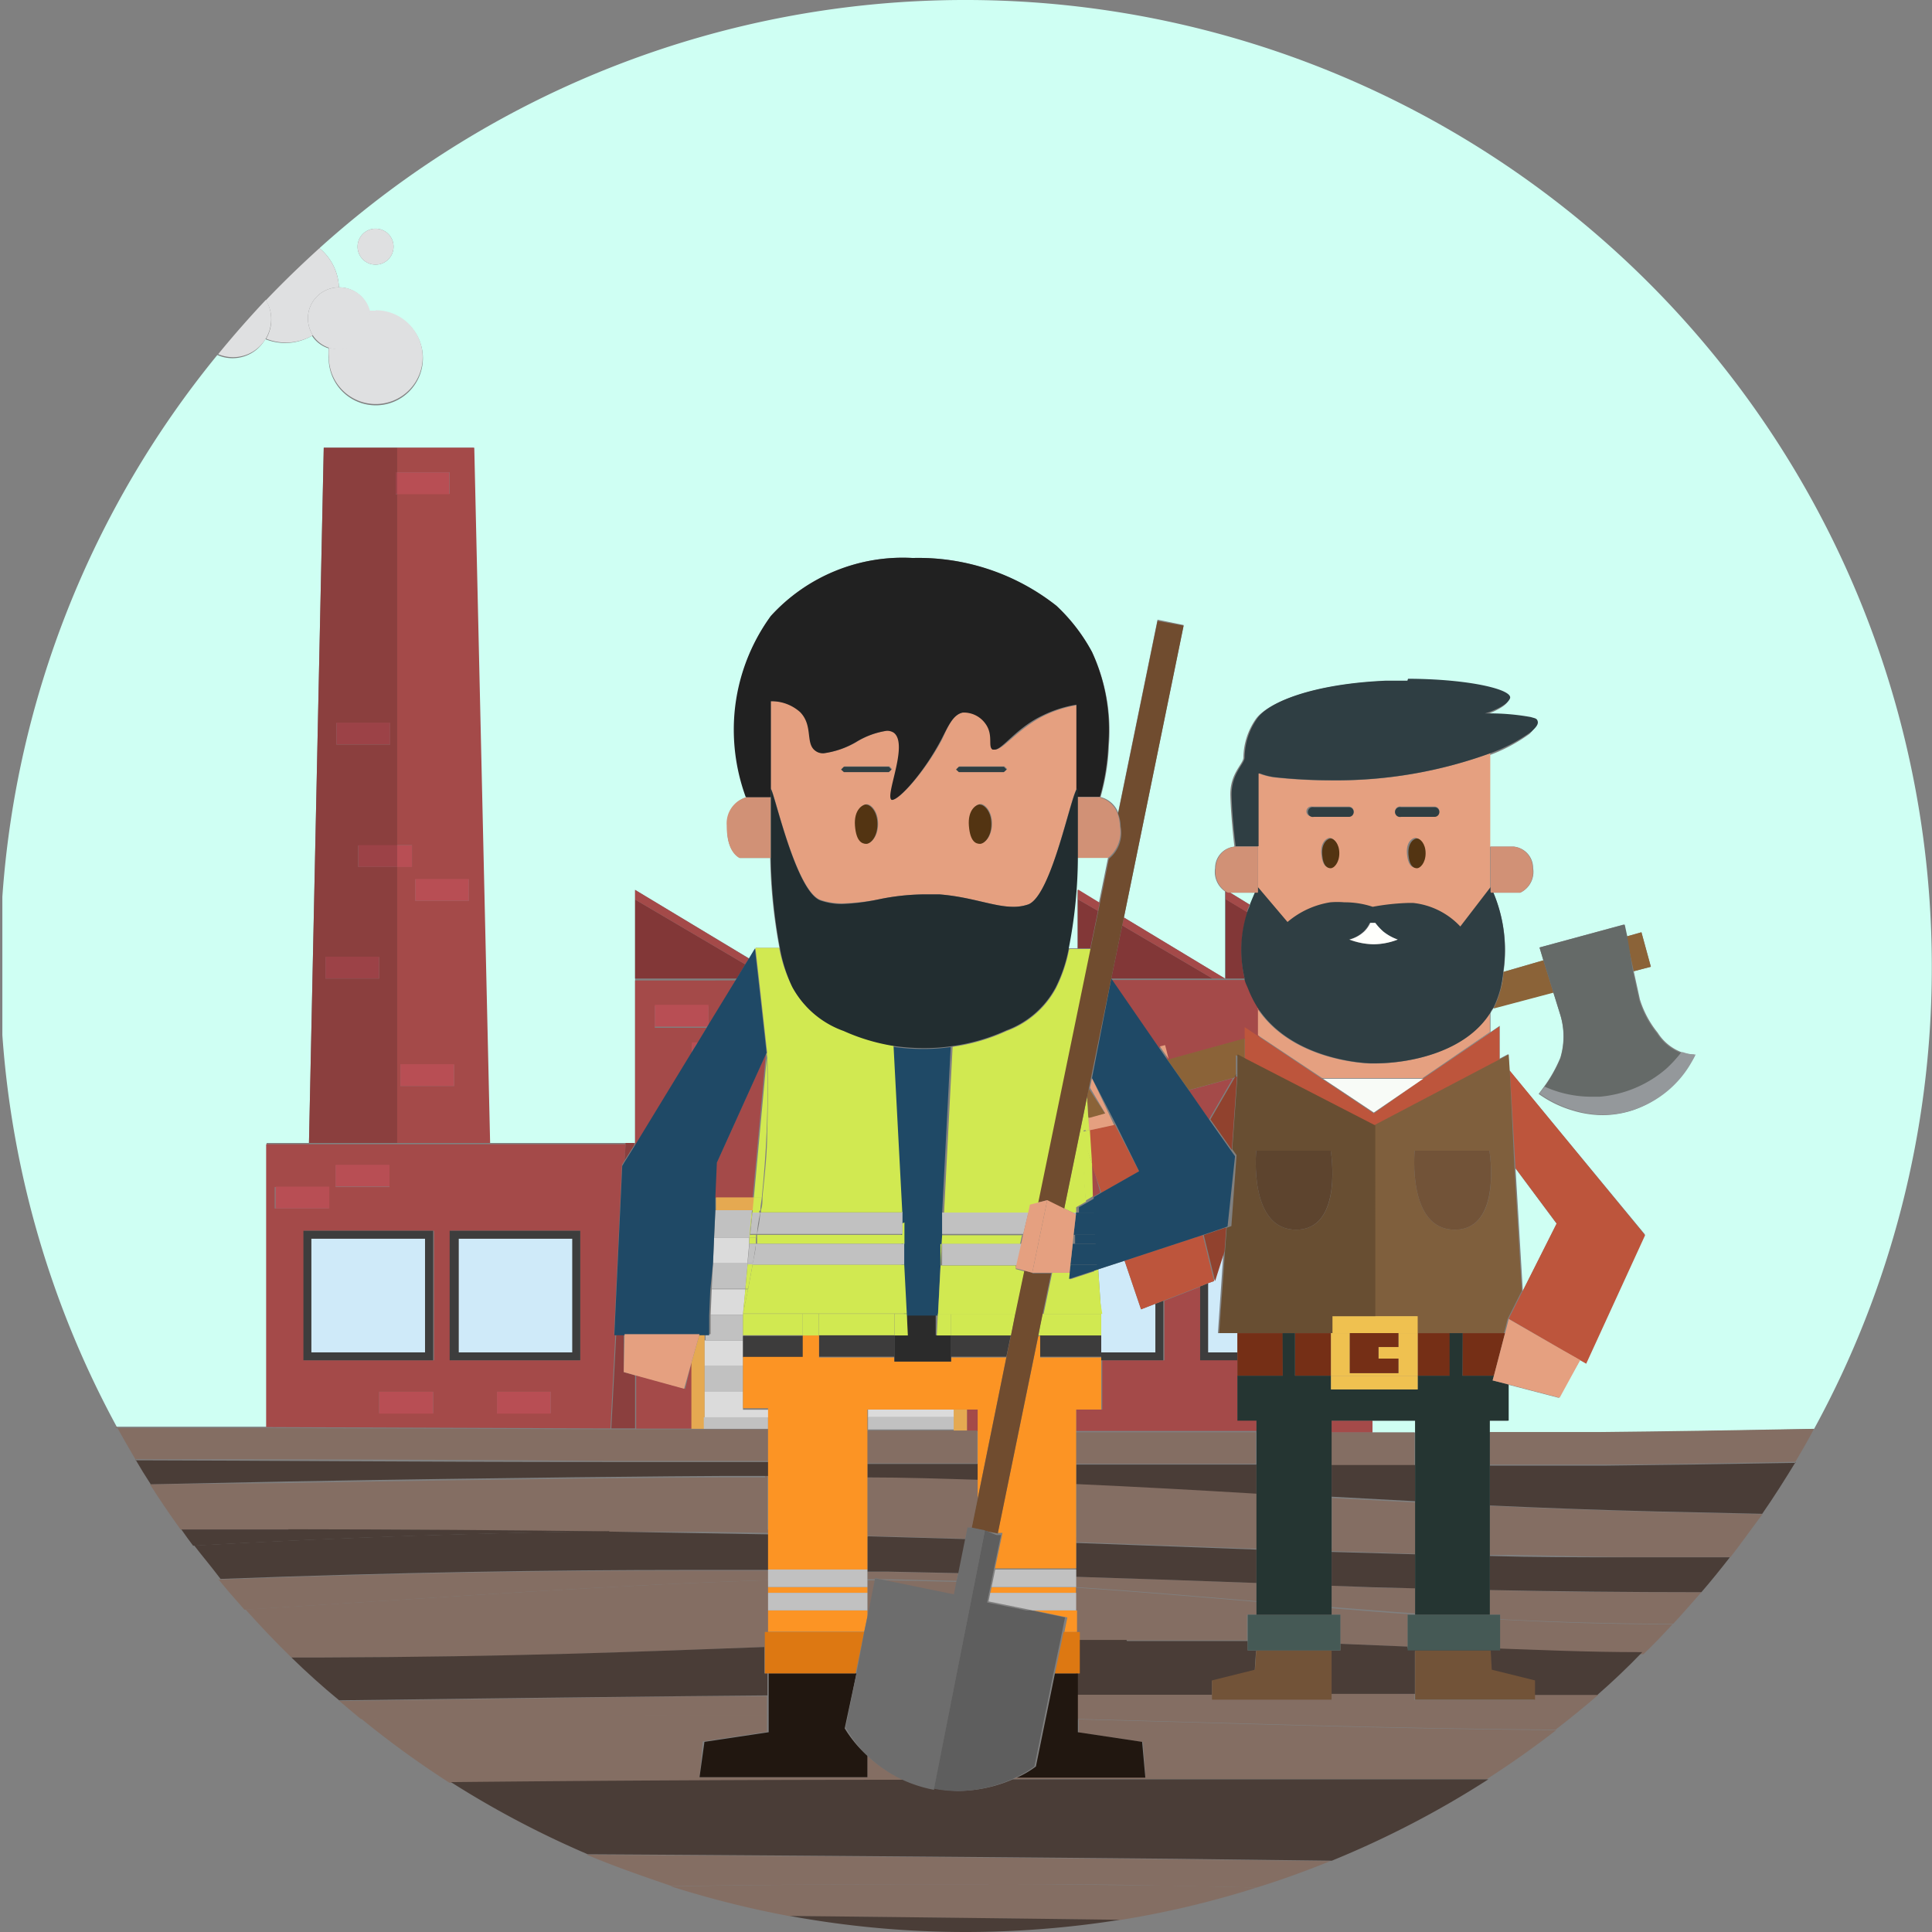 <svg xmlns="http://www.w3.org/2000/svg" xmlns:xlink="http://www.w3.org/1999/xlink" viewBox="0 0 90.23 90.23"><rect x="0" y="0" width="90.23" height="90.23" fill="#808080" stroke="none"/><defs><style>.cls-1{fill:none;}.cls-2{clip-path:url(#clip-path);}.cls-3{fill:#cffff3;}.cls-4{fill:#a44a49;}.cls-5{fill:#b84e54;}.cls-6{fill:#98bcb4;}.cls-7{fill:#8b3f3e;}.cls-8{fill:#9c4247;}.cls-9{fill:#cfeaf9;}.cls-10{fill:#3d3d3d;}.cls-11{fill:#e5a951;}.cls-12{fill:#c1c1c1;}.cls-13{fill:#dbdbdb;}.cls-14{fill:#823737;}.cls-15{fill:#dfe0e1;}.cls-16{fill:#846e63;}.cls-17{fill:#4a3d37;}.cls-18{fill:#725338;}.cls-19{fill:#455955;}.cls-20{fill:#752f16;}.cls-21{fill:#253532;}.cls-22{fill:#bd553c;}.cls-23{fill:#7f5f3d;}.cls-24{fill:#e5a080;}.cls-25{fill:#f8fbf7;}.cls-26{fill:#2f3e43;}.cls-27{fill:#fffffc;}.cls-28{fill:#d19176;}.cls-29{fill:#8b6338;}.cls-30{fill:#656a68;}.cls-31{fill:#94989b;}.cls-32{fill:#efc150;}.cls-33{fill:#2f3e42;}.cls-34{fill:#533412;}.cls-35{fill:#684e32;}.cls-36{fill:#5d442e;}.cls-37{fill:#72512e;}.cls-38{fill:#c49e42;}.cls-39{fill:#7e3938;}.cls-40{fill:#9fb5bf;}.cls-41{fill:#91422e;}.cls-42{fill:#6b4c2b;}.cls-43{fill:#503c26;}.cls-44{fill:#583f23;}.cls-45{fill:#3d3c3c;}.cls-46{fill:#fc9424;}.cls-47{fill:#211710;}.cls-48{fill:#dd7812;}.cls-49{fill:#2b2b2b;}.cls-50{fill:#1f4966;}.cls-51{fill:#d1e951;}.cls-52{fill:#704c2f;}.cls-53{fill:#6d6d6d;}.cls-54{fill:#d87f1f;}.cls-55{fill:#a6a6a6;}.cls-56{fill:#715e55;}.cls-57{fill:#40342f;}.cls-58{fill:#1c140e;}.cls-59{fill:#be670f;}.cls-60{fill:#604128;}.cls-61{fill:#5e5e5e;}.cls-62{fill:#212121;}.cls-63{fill:#222d30;}</style><clipPath id="clip-path"><polyline class="cls-1" points="0 0 90.23 0 90.23 90.23 0 90.23 0 0"/></clipPath></defs><title>Summary02</title><g id="Layer_2_flatted" data-name="Layer 2_flatted"><g class="cls-2"><path class="cls-3" d="M66.09,66.35h-2v.55h2v-.55m1.62-2.1h0m2.06,0h0m.61-2.33-.09.34h0l.09-.34m.4-7.35.34,5.72,1.58-3.14-1.92-2.58m-.56-9.18a5.49,5.49,0,0,1-.13.81,4,4,0,0,0,.13-.81m-11.59-3.7H57.46l.93.57q.13-.34.24-.57m.12-5.55h0l.06,0-.06,0M36,32.75h0m-1.44,7.32c-.3-.17-.64-.59-.59-1.52a1.27,1.27,0,0,1,.92-1.32H36v2.84H34.53M15.12,20.91h7l.74,32.47H14.43l.69-32.47h0m2.42-10.23h0a.84.84,0,1,1-.84.83.84.84,0,0,1,.84-.83M45.22,0H45A45,45,0,0,0,14.92,11.59a2.5,2.5,0,0,1,.91,1.83h0a1.46,1.46,0,0,1,1.42,1.11l.29,0a2.2,2.2,0,1,1-2.19,2.2,2.32,2.32,0,0,1,0-.46,1.44,1.44,0,0,1-.78-.59,2.54,2.54,0,0,1-1.25.34,2.61,2.61,0,0,1-.93-.18,1.76,1.76,0,0,1-2.24.74A44.93,44.93,0,0,0,.11,41.88v6.46A44.92,44.92,0,0,0,5.45,66.63l7,0V53.38H29.66V45.7h0V41.56L35,44.77l.3-.5H36.4a25.09,25.09,0,0,1-.43-4.2h0V37.23h-1.1a9.18,9.18,0,0,1-.56-3.13A9,9,0,0,1,36,28.77a8.33,8.33,0,0,1,6.6-2.71,10.4,10.4,0,0,1,6.72,2.23A8.38,8.38,0,0,1,51,30.45a8.65,8.65,0,0,1,.79,4.35,10.16,10.16,0,0,1-.39,2.43h-1.1v2.84h0a22.42,22.42,0,0,1-.43,4.22h.45V41.56l1,.61.43-2.12,0,0H50.32V37.23h1.1a1.19,1.19,0,0,1,.8.71l1.84-9,1.22.25L52.49,42.85l4.72,2.85h0V41.63a1.11,1.11,0,0,1-.46-1.09,1,1,0,0,1,.9-1h0s-.16-1.33-.19-2.37.59-1.47.61-1.78a3.2,3.2,0,0,1,.58-1.81c.56-.77,2.63-1.62,6-1.77l.94,0h.08c2.87,0,4.9.56,4.76.92s-1.17.7-1.17.7a10.82,10.82,0,0,1,2.15.17c.18.06.3.13.32.22s-.2.36-.29.45a7.75,7.75,0,0,1-1.88,1v6.26h0V39.54H70.7a1,1,0,0,1,.9,1A1.07,1.07,0,0,1,71,41.69H69.74a6.88,6.88,0,0,1,.48,3.7l1.86-.54-.18-.6,3.93-1.07.12.56.71-.2.44,1.61-.8.21.29,1.32a4.67,4.67,0,0,0,.83,1.55,2.27,2.27,0,0,0,1.11.91h0a1.78,1.78,0,0,0,.59.11h0c0,.06-.09.19-.19.36a4.86,4.86,0,0,1-2.67,2.24h0a4.56,4.56,0,0,1-1.41.23,4.82,4.82,0,0,1-1.38-.21,5.28,5.28,0,0,1-1.61-.78h0l.17-.23a6.56,6.56,0,0,0,.84-1.46,3.46,3.46,0,0,0,0-2l-.33-1.06-2.79.74c-.05.08-.09.16-.14.23v.9l-3.15,2.15h0l3.58-2.45v1.53l.4-.21.05.76,6.33,7.66-2.75,6L73,63.07l.79.45-1,1.76-2.38-.62v1.69h-.88v.54l5.19,0c2.9,0,6.24-.08,10-.15a44.87,44.87,0,0,0,5.5-21.48V45a45.12,45.12,0,0,0-45-45"/><path class="cls-4" d="M64.1,66.35H62.19v.55H64.1v-.55m-18.44-.52h-.5v1h.5v-1m16.5-1.58h0M34.7,63.8h0m-2.41-.15L32,64.86l-2.29-.63v2.49h2.63V63.65m2.41-1.06h0m.11-2.39h0m21.24-.12-1.72.67v2.78h-2.9v2.3H50.26v1l8.42,0v-.54h-.89v-2.1h0v-.72H56.05V60.08M34.92,59h0m16-4.68.11,1.59h0l.36-.21L51,54.33m1.1-1.81-1.2.26h0l1.2-.26h0M51.62,52l-.72.2.72-.2m6-1.66-2.11.58.95,1.37,1.16-2m.15-1,0,.65,0-.65h0m-22-.07-2.32,5.13-.07,1.6h1.77l.62-6.73m22.34-.43,0,.72h0l0-.72m-23.76-3H29.66v7.78l2.65-4.35v-.45h.28L33,48H30.58v-1h2.51v.93l1.32-2.16m23.72,0H51.9l2.22,3.17.24-.06.16.63,3.63-1,0-.5,3.66,2.45h0l-3-2V47.11a5.09,5.09,0,0,1-.43-.84c-.07-.19-.14-.38-.19-.57"/><path class="cls-4" d="M17.71,66V65h2.52v1H17.71m5.5,0V65h2.51v1H23.21m-9-2.49V57.48h6.06v6.05H14.17m6.87,0V57.48H27.1v6.05H21m-8.17-7.09v-1h2.51v1H12.87m2.8-1v-1h2.52v1H15.67m13.59-2H12.43V66.65L28,66.71h.51l.23-4.4h-.06l.37-7.91.12-.2.05-.82"/><path class="cls-4" d="M18.7,50.72v-1h2.51v1H18.7m.69-8.65v-1H21.9v1H19.39m2.76-21.16h-3.6v1.15H21v1H18.55V39.47h.69v1h-.69V53.38h4.34l-.74-32.47"/><polyline class="cls-5" points="32.59 48.68 32.31 48.68 32.31 49.13 32.59 48.68"/><polyline class="cls-5" points="18.19 54.4 15.67 54.4 15.67 55.42 18.19 55.42 18.19 54.4"/><polyline class="cls-5" points="21.21 49.7 18.7 49.7 18.7 50.72 21.21 50.72 21.21 49.7"/><polyline class="cls-5" points="19.24 39.47 18.55 39.47 18.55 40.49 19.24 40.49 19.24 39.47"/><polyline class="cls-5" points="20.99 22.06 18.55 22.06 18.55 23.08 20.99 23.08 20.99 22.06"/><polyline class="cls-5" points="21.9 41.05 19.39 41.05 19.39 42.07 21.9 42.07 21.9 41.05"/><polyline class="cls-5" points="15.38 55.42 12.87 55.42 12.87 56.44 15.38 56.44 15.38 55.42"/><polyline class="cls-5" points="20.23 65 17.71 65 17.71 66.02 20.23 66.02 20.23 65"/><polyline class="cls-5" points="25.72 65 23.21 65 23.21 66.02 25.72 66.02 25.72 65"/><polyline class="cls-5" points="33.09 46.93 30.58 46.93 30.58 47.95 33.03 47.95 33.09 47.86 33.09 46.93"/><polyline class="cls-6" points="15.12 20.91 15.12 20.91 14.43 53.38 15.12 20.91"/><path class="cls-7" d="M15.2,45.7v-1h2.51v1H15.2m.51-10.93v-1h2.51v1H15.71m2.84-13.86H15.12l-.69,32.47h4.12V40.49H16.73v-1h1.82V23.08h-.07v-1h.07V20.91"/><polyline class="cls-8" points="17.71 44.68 15.2 44.68 15.2 45.7 17.71 45.7 17.71 44.68"/><polyline class="cls-8" points="18.55 39.47 16.73 39.47 16.73 40.49 18.55 40.49 18.55 39.47"/><polyline class="cls-8" points="18.22 33.75 15.71 33.75 15.71 34.77 18.22 34.77 18.22 33.75"/><polyline class="cls-8" points="18.55 22.06 18.48 22.06 18.48 23.08 18.55 23.08 18.55 22.06"/><polyline class="cls-9" points="52.52 58.88 51.29 59.28 51.43 61.36 51.43 62.37 51.43 63.16 53.96 63.16 53.96 60.89 53.29 61.15 52.52 58.88"/><polyline class="cls-10" points="54.33 60.75 53.96 60.89 53.96 63.16 51.43 63.16 51.43 63.4 51.43 63.53 54.33 63.53 54.33 60.75"/><polyline class="cls-9" points="57.14 58.44 56.7 59.83 56.42 59.93 56.42 63.16 57.79 63.16 57.79 62.26 59.9 62.26 60.48 62.26 61.73 62.26 56.88 62.26 57.14 58.44"/><polyline class="cls-10" points="56.42 59.93 56.05 60.08 56.05 63.53 57.79 63.53 57.79 63.16 56.42 63.16 56.42 59.93"/><polyline class="cls-9" points="26.73 57.85 21.42 57.85 21.42 63.16 26.73 63.16 26.73 57.85"/><path class="cls-10" d="M21.42,63.16V57.85h5.31v5.31H21.42m5.68-5.68H21v6.05H27.1V57.48"/><polyline class="cls-9" points="19.86 57.85 14.54 57.85 14.54 63.16 19.86 63.16 19.86 57.85"/><path class="cls-10" d="M14.54,63.16V57.85h5.31v5.31H14.54m5.69-5.68H14.17v6.05h6.06V57.48"/><path class="cls-11" d="M45.16,65.83h-.62v1h.62v-1M32.91,62.31h-.24l-.38,1.34v3.08h.62V63.81h0V62.6h0v-.28m.62-2.11h0m0-1.19h0m1.68-3.1H33.44l0,.61h1.74l.06-.61"/><path class="cls-12" d="M35.15,56.52H33.41l-.06,1.29H35l.12-1.29"/><path class="cls-13" d="M35,57.81H33.35L33.3,59h1.62v-.15l.07-.77,0-.28"/><path class="cls-12" d="M34.92,59H33.3l-.06,1.19h1.57L34.92,59"/><path class="cls-13" d="M34.81,60.21H33.24l-.05,1.19H34.7v0l.11-1.15"/><path class="cls-12" d="M34.7,61.4H33.19l0,.91h-.24v.28H34.7V61.4"/><polyline class="cls-13" points="34.7 62.6 33.53 62.6 32.91 62.6 32.91 63.8 33.53 63.8 34.7 63.8 34.7 63.42 34.7 62.6"/><polyline class="cls-12" points="34.7 63.81 33.53 63.81 32.91 63.81 32.91 65.01 32.91 65 34.7 65 34.7 63.81"/><path class="cls-13" d="M44.54,65.83h-4v.36h4v-.36M34.7,65H32.91V66.2h3v-.36H34.7V65"/><path class="cls-12" d="M35.87,66.19h-3v.54h3v-.56m8.67,0h-4v.59l4,0v-.61"/><path class="cls-7" d="M29.17,62.31h-.39l-.23,4.4h1.11V64.23l-.53-.15,0-1.77m.49-8.93h-.4l-.05.82.45-.72v-.1"/><path class="cls-14" d="M57.24,41.63V45.7h.89a5.69,5.69,0,0,1,.14-3.09l-1-.6v-.38h0"/><path class="cls-4" d="M57.24,41.63V42l1,.6c0-.13.08-.24.12-.35l-.93-.57h-.1l-.12-.06"/><path class="cls-14" d="M52.41,43.22,51.9,45.7h4.73l-4.22-2.48m-2.07-1.66h0v2.73h.58l.36-1.75L50.34,42v-.45"/><path class="cls-4" d="M52.49,42.85l-.08.37,4.22,2.48h.58l-4.72-2.85m-2.15-1.29h0V42l.94.54.08-.38-1-.61"/><polyline class="cls-14" points="29.66 41.56 29.66 41.56 29.66 45.7 34.41 45.7 34.81 45.04 29.66 42.01 29.66 41.56"/><polyline class="cls-4" points="29.66 41.56 29.66 41.56 29.66 42.01 34.81 45.04 34.98 44.77 29.66 41.56"/><path class="cls-15" d="M17.54,14.51l-.29,0a1.87,1.87,0,0,1,0,.34,1.45,1.45,0,0,1-1.45,1.45,1.31,1.31,0,0,1-.44-.07,2.32,2.32,0,0,0,0,.46,2.19,2.19,0,1,0,2.19-2.2"/><path class="cls-15" d="M14.92,11.59c-.86.78-1.7,1.59-2.5,2.43a1.78,1.78,0,0,1,.25.91,1.79,1.79,0,0,1-.24.89,2.61,2.61,0,0,0,.93.18,2.54,2.54,0,0,0,1.25-.34,1.52,1.52,0,0,1-.23-.79,1.45,1.45,0,0,1,1.45-1.45,2.5,2.5,0,0,0-.91-1.83"/><path class="cls-15" d="M12.42,14c-.77.82-1.52,1.67-2.23,2.54A1.78,1.78,0,0,0,12.42,14"/><path class="cls-15" d="M15.83,13.42h0a1.45,1.45,0,0,0-1.45,1.45,1.52,1.52,0,0,0,.23.79,1.44,1.44,0,0,0,.78.59,1.31,1.31,0,0,0,.44.07,1.45,1.45,0,0,0,1.45-1.45,1.87,1.87,0,0,0,0-.34,1.46,1.46,0,0,0-1.42-1.11"/><path class="cls-15" d="M17.54,10.68h0a.84.84,0,1,0,.84.83.84.84,0,0,0-.84-.83"/><path class="cls-16" d="M46.17,88c-4.36,0-9.5,0-14.83.1a46.26,46.26,0,0,0,5.54,1.39q7.71.08,15.43.18a44,44,0,0,0,6.39-1.52L54,88.05c-2.09,0-4.78-.06-7.85-.06"/><path class="cls-16" d="M27.38,86.61c1.29.55,2.61,1,4,1.48C36.67,88,41.81,88,46.17,88c3.07,0,5.76,0,7.85.06l4.68.09c1.17-.36,2.31-.78,3.43-1.23l-7.37-.09q-13.69-.13-27.38-.21m23-6.29,0,.58,3,.45L53.5,83h-6l-.19.09H69.44c1.12-.72,2.2-1.48,3.24-2.29-8.3-.06-14.67-.31-22.35-.5m-17.56-.21c-4.75,0-10.07,0-15.91.17a44.37,44.37,0,0,0,4.13,3q10.65-.09,21.29-.11A6.27,6.27,0,0,1,40.51,82V83H32.67l.15-1.67,3-.45,0-.79H32.77"/><path class="cls-16" d="M35.85,79.21c-4.63,0-11,.11-20,.23.33.28.67.57,1,.84,5.84-.13,11.16-.17,15.91-.17h3.06l0-.9m29.47-.13H62.19v.29H56.6v-.26H55.43l-5.13,0,0,1.17c7.68.19,14,.44,22.35.5.68-.52,1.35-1.07,2-1.63l-1.22,0-1.77,0v.25h-5.6v-.3h-.77m4.74-3.46v1.45c1.85.06,4,.12,6.72.17.47-.45.92-.92,1.36-1.4-2.89,0-5.56-.09-8.08-.22m-19.8-1.5v.27h0v1.83h.17v.37h2.2c2.24,0,4,0,5.64,0V75.41H62.6v1.36l3.14.13V75.41h.35v0c-1.32-.09-2.62-.2-3.9-.3v.33H58.68v-.63c-2.76-.23-5.52-.47-8.42-.66M35.87,73.8C29,74,21,74.58,11.47,75.17c.69.77,1.4,1.52,2.14,2.24H15c9.08,0,14.79-.27,20.73-.49v-.7h.15v-1h0V74.12h0V73.8m5.27,0,3.42.7.12-.62-3.38-.08h-.16m-.63,0v1.76l.35-1.75h-.35"/><path class="cls-16" d="M69.58,74.26v1.15h.48v.21c2.52.13,5.19.21,8.08.22.45-.48.89-1,1.32-1.48-3.64,0-6.87,0-9.88-.1m-7.39-.21v1c1.28.1,2.58.21,3.9.3V74.17q-2,0-3.9-.12m-11.93-.41v.48h0c2.9.19,5.66.43,8.42.66v-.85c-2.74-.1-5.49-.2-8.42-.29m-9.75-.24v.35h.35v-.05l.27.05h.16l3.38.08.08-.35-3.29-.07-1,0m-8.46-.06c-6.3,0-13.61.11-21.79.42.39.48.8.95,1.21,1.41C21,74.58,29,74,35.87,73.8v-.45H32.05m37.53-.73v0c2,0,4.1,0,6.3.06-2.25,0-4.33-.06-6.3-.11m-7.39-.25v.12l3.9.11v-.08l-3.9-.15m-11.93-.52v.22l8.42.31v-.16c-2.77-.13-5.51-.26-8.42-.37m-9.75-.28v.21l4.57.13.05-.24-4.62-.1m-7-.06-5.07,0,7.46.13v-.15H33.48"/><path class="cls-16" d="M69.58,70.27v2.34c2,0,4,.09,6.3.11h1l3.94,0c.52-.67,1-1.35,1.49-2l-4.9-.11c-2.83-.07-5.41-.17-7.82-.28m-7.39-.37v2.46l3.9.15v-2.4l-3.9-.21m-11.93-.65v2.59c2.91.11,5.65.24,8.42.37V69.7c-2.81-.17-5.54-.32-8.42-.45M40.51,69v2.6l4.62.1.07-.35.18,0L45.66,70v-.9C44,69,42.31,69,40.51,69m-4.77,0H33.88c-2,0-10,.07-20.46.26L7,69.32c.46.72.94,1.43,1.44,2.12h5q8,0,14.94.1l5.07,0h2.39V68.92h-.13m26.45-2v1.51h3.9V66.9h-3.9m-11.93-.06v1.52l8.42,0V66.89l-8.42,0m-9.75-.06v1.51l5.15,0V66.81H44.54l-4,0m44.22-.08c-3.72.07-7.06.12-10,.15l-5.19,0v1.52l5.36,0c2.63,0,5.61-.07,8.92-.13.3-.51.59-1,.87-1.54M5.45,66.63c.28.51.57,1,.87,1.52,5.92,0,13.36,0,21.89.08l7.66,0V66.75H28l-15.61-.06-7,0"/><path class="cls-17" d="M36.88,89.48a45.56,45.56,0,0,0,8.23.75,46.22,46.22,0,0,0,7.2-.57q-7.71-.1-15.43-.18"/><path class="cls-17" d="M58.63,83.1H47.3a6.49,6.49,0,0,1-2.5.54h0a6.32,6.32,0,0,1-1.11-.11h0a6.38,6.38,0,0,1-1.34-.41q-10.65,0-21.29.11a44.75,44.75,0,0,0,6.39,3.37q13.69.08,27.38.21l7.37.09a44.8,44.8,0,0,0,7.31-3.8H58.63"/><path class="cls-17" d="M35.72,76.92c-5.94.22-11.65.46-20.73.49H13.61c.72.7,1.46,1.37,2.23,2,9-.12,15.38-.19,20-.23V78.15h-.14V76.92m16.91-.33h-2.2v1.56h-.16l0,1,5.13,0H56.6v-.64l2-.5.06-.9h3.52v2h3.9v-2h3.53l0,.9,2,.5v.65l1.77,0,1.22,0q1.08-.94,2.1-2c-2.7,0-4.87-.11-6.72-.17H65.74V76.9l-3.14-.13v.31H58.27v-.44c-1.59,0-3.4,0-5.64,0"/><path class="cls-17" d="M69.58,72.66v1.6c3,.06,6.24.1,9.88.1.46-.53.9-1.08,1.33-1.63H75.88c-2.2,0-4.29,0-6.3-.06m-7.39-.18v1.57q1.92.08,3.9.12V72.59l-3.9-.11m-11.93-.42V73.3h0v.34c2.93.09,5.68.19,8.42.29V72.37l-8.42-.31m-9.75-.29V73.4l1,0,3.29.07.32-1.59-4.57-.13m-12.1-.24c-5.58.07-12.08.26-19.38.67.4.52.81,1,1.23,1.56,8.18-.31,15.49-.42,21.79-.42h3.82V71.66l-7.46-.13"/><path class="cls-17" d="M80.81,72.7l-3.94,0h3.92l0,0M13.47,71.43h-5c.18.26.36.51.55.76,7.3-.41,13.8-.6,19.38-.67q-6.94-.09-14.94-.1"/><path class="cls-17" d="M62.19,68.41V69.9l3.9.21V68.42h-3.9m-11.93,0v.89c2.88.13,5.61.28,8.42.45V68.4l-8.42,0m-9.75-.07V69c1.8,0,3.51.06,5.15.11v-.74l-5.15,0m43.35-.05c-3.31.06-6.29.1-8.92.13l-5.36,0v1.86c2.41.11,5,.21,7.82.28l4.9.11c.55-.79,1.06-1.6,1.56-2.42M6.32,68.15q.34.59.72,1.17l6.38-.13c10.42-.19,18.49-.25,20.46-.26h2v-.65l-7.66,0c-8.53,0-16-.07-21.89-.08"/><polyline class="cls-18" points="62.19 77.08 58.67 77.08 58.61 77.98 56.6 78.48 56.6 79.12 56.6 79.38 62.19 79.38 62.19 79.09 62.19 77.08"/><polyline class="cls-18" points="69.62 77.08 66.09 77.08 66.09 79.08 66.09 79.38 71.69 79.38 71.69 79.13 71.69 78.48 69.67 77.98 69.62 77.08"/><polyline class="cls-19" points="62.6 75.41 58.27 75.41 58.27 76.64 58.27 77.08 62.6 77.08 62.6 76.77 62.6 75.41"/><polyline class="cls-19" points="70.06 75.41 66.48 75.41 65.74 75.41 65.74 76.9 65.74 77.08 70.06 77.08 70.06 77.07 70.06 75.62 70.06 75.41"/><path class="cls-20" d="M59.9,62.26H57.79v2h2.12v-2m2.26,0H60.48v2h1.68v-2m5.54,0H66.21v2h1.5v-2m2.59,0h-2v2h1.47l.52-2"/><polyline class="cls-21" points="68.31 62.26 67.7 62.26 67.7 64.25 66.21 64.25 66.21 64.89 62.16 64.89 62.16 64.25 60.48 64.25 60.48 62.26 59.9 62.26 59.91 64.25 57.79 64.25 57.79 66.35 58.68 66.35 58.68 66.89 58.68 68.4 58.68 69.7 58.68 72.21 58.68 72.37 58.68 73.93 58.68 74.78 58.68 75.41 62.19 75.41 62.19 75.08 62.19 74.05 62.19 72.48 62.19 72.36 62.19 69.9 62.19 68.41 62.19 66.9 62.19 66.35 64.1 66.35 66.09 66.35 66.09 66.9 66.09 68.42 66.09 70.11 66.09 72.51 66.09 72.59 66.09 74.17 66.09 75.38 66.09 75.41 66.48 75.41 69.58 75.41 69.58 74.26 69.58 72.66 69.58 72.61 69.58 70.28 69.58 68.41 69.58 66.89 69.58 66.35 70.46 66.35 70.46 64.66 69.71 64.47 69.77 64.25 68.3 64.25 68.31 62.26"/><path class="cls-22" d="M56.17,57.68l-3.65,1.2.77,2.27.67-.26.37-.14,1.72-.67.37-.15.28-.1-.53-2.15m-4.1-5.16-1.2.26.1,1.55.47,1.38,1.76-1-1.13-2.18M70.51,50l.27,4.56,1.92,2.58-1.58,3.14h0l-.66,1.31L73,63.07l1.08.62,2.75-6L70.51,50m-.45-2.08-3.59,2.45h0L64.16,52l-2.37-1.58-3.66-2.45,0,.5h0l0,.32,0,.72,6,3.09,5.9-3.1V47.93"/><path class="cls-23" d="M57.79,49.25h0m10.15,8.18c-2.23,0-1.87-3.69-1.87-3.69h3.49s.62,3.69-1.62,3.69m2.52-8.18-.4.21-5.9,3.1v8.91h2v.79h4.08l.09-.34.08-.32.66-1.31-.34-5.72L70.51,50l-.05-.76"/><path class="cls-18" d="M69.56,53.74H66.07s-.36,3.69,1.87,3.69,1.62-3.69,1.62-3.69"/><path class="cls-24" d="M58.75,47.11v1.24l3,2h4.69l3.14-2.15v-.9c-1.14,1.83-3.72,2.37-5.41,2.37h-.15c-.24,0-3.7-.13-5.31-2.59m3.4-6.56c-.14,0-.35-.07-.4-.64s.27-.75.4-.75.4.23.4.69-.25.7-.4.7m4,0c-.14,0-.35-.07-.4-.64s.26-.75.4-.75.4.23.4.69-.25.7-.4.7m-4.82-2.4a.23.23,0,1,1,0-.45H63a.22.22,0,0,1,.22.22.22.22,0,0,1-.22.23H61.36m4.07,0a.23.23,0,1,1,0-.45H67a.22.22,0,0,1,.22.22.22.22,0,0,1-.22.23H65.43m4.19-2.95a21,21,0,0,1-7.43,1.28,24.86,24.86,0,0,1-2.66-.14,3,3,0,0,1-.72-.18l-.06,0v5.32l1.39,1.64a4.06,4.06,0,0,1,2-.92,3.77,3.77,0,0,1,.65,0,4.15,4.15,0,0,1,1.33.21,10.75,10.75,0,0,1,1.66-.18H66a3.53,3.53,0,0,1,2.21,1.1l1.39-1.81V35.2"/><polyline class="cls-25" points="66.47 50.38 66.47 50.38 61.79 50.38 64.16 51.96 66.47 50.38"/><path class="cls-26" d="M64.16,44.1h0A3.31,3.31,0,0,1,63,43.88a1.6,1.6,0,0,0,.69-.38,1.33,1.33,0,0,0,.28-.4h.25a2.7,2.7,0,0,0,.38.41,2.3,2.3,0,0,0,.67.37,3.17,3.17,0,0,1-1.14.22m5.46-2.64h0l-1.39,1.81A3.53,3.53,0,0,0,66,42.17h-.23a10.75,10.75,0,0,0-1.66.18,4.15,4.15,0,0,0-1.33-.21,3.77,3.77,0,0,0-.65,0,4.06,4.06,0,0,0-2,.92l-1.39-1.64v.23h-.12q-.1.23-.24.57c0,.11-.08.22-.12.35a5.69,5.69,0,0,0-.14,3.09h0c0,.19.12.38.19.57a5.09,5.09,0,0,0,.43.84c1.61,2.46,5.07,2.59,5.31,2.59h.15c1.69,0,4.27-.54,5.41-2.37,0-.07.09-.15.14-.23h0a5.07,5.07,0,0,0,.33-.9h0a5.49,5.49,0,0,0,.13-.81h0a6.88,6.88,0,0,0-.48-3.7h-.12v-.23h0"/><path class="cls-27" d="M64.25,43.1H64a1.33,1.33,0,0,1-.28.4,1.6,1.6,0,0,1-.69.38,3.31,3.31,0,0,0,1.11.22h0a3.17,3.17,0,0,0,1.14-.22,2.3,2.3,0,0,1-.67-.37,2.7,2.7,0,0,1-.38-.41"/><path class="cls-28" d="M58.75,39.54H57.68a1,1,0,0,0-.9,1,1.11,1.11,0,0,0,.46,1.09h0l.12.06h1.39V39.54"/><path class="cls-28" d="M70.7,39.54H69.62v2.15H71a1.07,1.07,0,0,0,.58-1.15,1,1,0,0,0-.9-1"/><path class="cls-26" d="M65.73,31.79h-.08l-.94,0c-3.4.15-5.47,1-6,1.77a3.2,3.2,0,0,0-.58,1.81c0,.31-.63.74-.61,1.78s.19,2.37.19,2.37h1.07v-3.4l.06,0a3,3,0,0,0,.72.18,24.86,24.86,0,0,0,2.66.14,21,21,0,0,0,7.43-1.28,7.75,7.75,0,0,0,1.88-1c.09-.09.32-.28.29-.45s-.14-.16-.32-.22a10.82,10.82,0,0,0-2.15-.17s1-.29,1.17-.7-1.89-.91-4.76-.92"/><path class="cls-29" d="M50.86,50.8l-.09.42.06,1,.07,0,.72-.2-.76-1.16m7.29-2.37h0l-3.63,1v0l1,1.42,2.11-.58.09-.14,0-.26,0-.65h0l.41.22,0-.72,0-.32"/><path class="cls-24" d="M51,50.35l-.09.45L51.62,52l-.72.2-.07,0,0,.6,1.2-.26L51,50.35m3.41-1.54-.24.06.41.59v0l-.16-.63"/><path class="cls-29" d="M72.08,44.85l-1.86.54h0a4,4,0,0,1-.13.81h0a5.07,5.07,0,0,1-.33.9h0l2.79-.74-.47-1.51m4.58-1.31-.71.2.35,1.62.8-.21-.44-1.61"/><path class="cls-30" d="M76.31,51.85h0a4.56,4.56,0,0,1-1.41.23,4.82,4.82,0,0,1-1.38-.21,4.82,4.82,0,0,0,1.38.21,4.56,4.56,0,0,0,1.41-.23h0m-4.41-.76h0m0,0h0m0,0h0m0,0h0m0,0h0m7.26-1.83h0m0,0h0m0,0h0c0,.06-.09.19-.19.36.1-.17.16-.3.19-.36m-3.34-6.07L71.9,44.25l.18.6.47,1.51.33,1.06a3.46,3.46,0,0,1,0,2,6.56,6.56,0,0,1-.84,1.46l.07-.09a5.33,5.33,0,0,0,2.19.47h.37a5.47,5.47,0,0,0,3.1-1.29,6,6,0,0,0,.73-.79,2.27,2.27,0,0,1-1.11-.91,4.67,4.67,0,0,1-.83-1.55l-.29-1.32L76,43.74l-.12-.56"/><path class="cls-31" d="M79.17,49.25h0m-.64-.11h0a6,6,0,0,1-.73.79,5.47,5.47,0,0,1-3.1,1.29h-.37a5.33,5.33,0,0,1-2.19-.47l-.07.09-.17.23h0a5.28,5.28,0,0,0,1.61.78,4.82,4.82,0,0,0,1.38.21,4.56,4.56,0,0,0,1.41-.23h0A4.86,4.86,0,0,0,79,49.61c.1-.17.16-.3.19-.36h0a1.78,1.78,0,0,1-.59-.11"/><polyline class="cls-24" points="70.46 61.6 70.38 61.92 70.29 62.26 69.77 64.25 69.77 64.25 69.71 64.47 70.46 64.66 72.84 65.28 73.8 63.52 73.01 63.07 70.46 61.6"/><polyline class="cls-32" points="66.21 64.25 64.1 64.25 64.1 64.25 66.21 64.25 66.21 64.25"/><polyline class="cls-32" points="64.1 64.25 62.16 64.25 62.16 64.25 64.1 64.25 64.1 64.25"/><polyline class="cls-32" points="66.21 62.26 65.31 62.26 65.31 62.91 64.38 62.91 64.38 63.45 65.31 63.45 65.31 64.13 63.04 64.13 63.04 62.26 62.16 62.26 62.16 64.25 64.1 64.25 66.21 64.25 66.21 62.26"/><polyline class="cls-32" points="66.21 64.25 64.1 64.25 62.16 64.25 62.16 64.89 66.21 64.89 66.21 64.25"/><polyline class="cls-32" points="66.21 61.47 64.16 61.47 64.16 61.47 62.16 61.47 62.16 62.26 63.04 62.26 65.31 62.26 66.21 62.26 66.21 61.47"/><polyline class="cls-20" points="65.31 62.26 63.04 62.26 63.04 64.13 65.31 64.13 65.31 63.45 64.38 63.45 64.38 62.91 65.31 62.91 65.31 62.26"/><path class="cls-33" d="M63,37.7H61.36a.23.23,0,1,0,0,.45H63a.22.22,0,0,0,.22-.23A.22.22,0,0,0,63,37.7"/><path class="cls-33" d="M67,37.7H65.43a.23.23,0,1,0,0,.45H67a.22.22,0,0,0,.22-.23A.22.22,0,0,0,67,37.7"/><path class="cls-34" d="M62.15,39.16c-.13,0-.44.19-.4.75s.26.64.4.64.4-.24.4-.7-.26-.69-.4-.69"/><path class="cls-34" d="M66.18,39.16c-.14,0-.44.19-.4.75s.26.64.4.64.4-.24.4-.7-.26-.69-.4-.69"/><path class="cls-35" d="M60.53,57.43c-2.23,0-1.86-3.69-1.86-3.69h3.48s.62,3.69-1.62,3.69m-2.74-8.18h0l0,.65,0,.38-.24,3.39.2.28-.24,3.31-.22.08-.08,1.1h0l-.27,3.82h5.29v-.79h2V52.56l-6-3.09h0l-.41-.22"/><path class="cls-36" d="M62.15,53.74H58.67s-.37,3.69,1.86,3.69,1.62-3.69,1.62-3.69"/><path class="cls-37" d="M57.75,49.9l0,.26h0v.12h0l0-.38m0-.65h0l.41.22h0l-.41-.22"/><polyline class="cls-38" points="64.16 61.47 62.16 61.47 62.16 62.26 62.16 61.47 64.16 61.47"/><polyline class="cls-39" points="57.64 50.3 57.64 50.3 56.48 52.25 56.48 52.25 57.64 50.3"/><polyline class="cls-40" points="57.14 58.44 56.7 59.83 57.14 58.44 57.14 58.44"/><path class="cls-41" d="M57.22,57.34l-1,.34.53,2.15.44-1.39.08-1.1m.5-7.06-.08,0-1.16,2,1,1.42.24-3.39"/><polyline class="cls-42" points="57.73 50.16 57.64 50.3 57.64 50.3 57.72 50.28 57.73 50.16"/><path class="cls-43" d="M57.22,57.34h0l-.08,1.1h0l.08-1.1m.5-7.06h0l-.24,3.39h0l.24-3.39"/><polyline class="cls-44" points="57.73 50.16 57.73 50.16 57.72 50.28 57.72 50.28 57.73 50.16"/><path class="cls-45" d="M41.77,62.36H38.25v1h3.52v-1m5.45,0h-2.8v1H47l.21-1m4.21,0H48.58v1h2.85v-1m-16.73-1h0v1.23h0v.8h2.8v-1H34.7v-1"/><path class="cls-46" d="M50.26,75.21h-2l1.59.33h0l-.14.68h.59v-1m0-1.09H46.31l-.06.27h4v-.27h0m-12-11.76h-.76v1H34.7v.4h0v2h1.17V73.3h4.64v.82H35.87v.27h4.64v.82H35.87v1h4.49l.15-.71V65.83h5.15V70L47,63.4H44.42v.19H41.77V63.4H38.25v-1m10.33,0h-.09L46.6,71.59l.22,0-.35,1.66h3.79V65.83h1.17V63.4H48.58v-1"/><path class="cls-47" d="M40,78.15h-4.1v1.06l0,.9,0,.79-3,.45L32.67,83h7.84V82a5.77,5.77,0,0,1-1.06-1.28L40,78.15"/><path class="cls-47" d="M50.27,78.15h-1l-.89,4.35a4.6,4.6,0,0,1-.89.52h6l-.15-1.67-3-.45,0-.58,0-1.17,0-1"/><polyline class="cls-48" points="40.36 76.22 35.87 76.22 35.72 76.22 35.72 76.92 35.72 78.15 35.86 78.15 39.96 78.15 40.36 76.22"/><polyline class="cls-48" points="50.43 76.22 50.26 76.22 49.67 76.22 49.57 76.72 49.27 78.15 50.27 78.15 50.43 78.15 50.43 76.59 50.43 76.22"/><polyline class="cls-12" points="40.51 74.39 35.87 74.39 35.87 75.21 40.51 75.21 40.51 74.39"/><polyline class="cls-12" points="50.26 74.39 50.26 74.39 46.25 74.39 46.17 74.79 47.99 75.16 48.22 75.21 50.26 75.21 50.26 74.39"/><polyline class="cls-12" points="40.51 73.3 35.87 73.3 35.87 73.35 35.87 73.81 35.87 74.12 40.51 74.12 40.51 73.3"/><polyline class="cls-12" points="50.26 73.3 50.26 73.3 46.48 73.3 46.31 74.12 50.26 74.12 50.26 73.64 50.26 73.3"/><path class="cls-49" d="M44.42,62.36H41.77v1.23h2.65V62.36m-.62-1H42.35l0,1h1.35l0-1"/><path class="cls-50" d="M41.69,48.84l.41,7.79h0l0,.51,0,1h0l0,1,.12,2.3H43.8L44,57.67h0l0-1h0l.4-7.77a8.74,8.74,0,0,1-1.23.09h-.06a9.76,9.76,0,0,1-1.47-.11M51.9,45.7,51,50.35l1.12,2.17h0L53.2,54.7l-1.76,1-.36.21,0,.71v.21l.09,1.25.06,1v.22l1.23-.4,3.65-1.2,1-.34h0l.22-.08L57.68,54l-.2-.28h0l-1-1.42h0l-.95-1.37-1-1.42-.41-.59L51.9,45.7m-1-1.41v0h0m-15.64,0-.3.5-.17.27-.4.66-1.32,2.16L33,48l-.44.73-.28.45-2.65,4.35-.45.72-.12.2-.37,7.91h4.43l0-.91.05-1.19h0L33.3,59h0l.05-1.2.06-1.29,0-.61.07-1.6,2.32-5.13h0c-.18-1.63-.36-3.27-.55-4.91h0"/><path class="cls-51" d="M35.83,49.18h0l-.62,6.73h.37c.1-1,.18-2,.22-3q.09-1.95,0-3.72"/><path class="cls-51" d="M35.58,55.91h-.37l-.06.61h.36c0-.2.05-.41.07-.61"/><path class="cls-51" d="M35.51,56.52h-.36L35,57.81h.31l0-.14H35l.1-1h.36v-.11"/><path class="cls-51" d="M35.34,57.81H35l0,.28h.3c0-.1,0-.19,0-.28"/><path class="cls-51" d="M42.13,57.14l0,.53H35.36l0,.14c0,.09,0,.18,0,.28h6.88l0-1M35.41,44.27h-.13c.19,1.64.37,3.28.55,4.91h0q.06,1.77,0,3.72c0,1-.12,2-.22,3,0,.2,0,.41-.07.61v.11h6.6l-.41-7.79a9.2,9.2,0,0,1-2.28-.69A4.4,4.4,0,0,1,37,46.09a7.05,7.05,0,0,1-.61-1.82h-1"/><path class="cls-51" d="M49.89,44.29h0"/><path class="cls-51" d="M50.34,44.29h0"/><path class="cls-51" d="M50.59,53.2c0,.35,0,.7,0,1,0,.64.06,1.26.11,1.87l.34-.2L51,54.33l-.38-1.13m.1-1-.12,0c0,.2,0,.4,0,.6l.29-.07h0l-.18,0v-.6"/><path class="cls-51" d="M50.87,52.78l-.29.07c0,.11,0,.23,0,.35L51,54.33l-.1-1.55"/><path class="cls-51" d="M50.77,51.22l-.2,1v.06l.12,0,.14,0-.06-1"/><polyline class="cls-51" points="50.83 52.18 50.7 52.22 50.7 52.82 50.87 52.78 50.83 52.18"/><path class="cls-51" d="M50.57,52.19l-.87,4.25.4.19h.16l0-.25.46-.26c-.05-.61-.09-1.23-.11-1.87,0-.35,0-.7,0-1,0-.12,0-.24,0-.35s0-.4,0-.6v-.06m-.68-7.9a6.86,6.86,0,0,1-.61,1.81,4.29,4.29,0,0,1-2.3,2,9,9,0,0,1-2.53.74l-.4,7.77h4l.08-.37.39-.1,2.42-11.82v-.05h-1"/><path class="cls-51" d="M51.29,59.28l-.19.06c.1.7.21,1.37.33,2h0v0l-.14-2.08"/><polyline class="cls-51" points="51.43 61.36 48.69 61.36 48.58 61.9 48.58 62.37 51.43 62.37 51.43 61.36"/><polyline class="cls-51" points="48.58 61.9 48.49 62.37 48.58 62.37 48.58 61.9"/><polyline class="cls-51" points="47.42 61.36 44.42 61.36 44.42 62.37 47.22 62.37 47.42 61.36"/><polyline class="cls-51" points="44.42 61.36 43.8 61.36 43.75 62.37 44.42 62.37 44.42 61.36"/><path class="cls-51" d="M50,59.06h0l0,.38h-.86l-.4,1.92h2.74c-.12-.65-.23-1.32-.33-2l.19-.06-1.37.45.07-.67m-2.21-1.39H44l-.19,3.69h3.62l.42-2-.41-.11,0-.17H43.92l0-1h3.72l.09-.42"/><path class="cls-51" d="M34.94,60.2h0m0-1.19h0"/><path class="cls-51" d="M34.93,58.86V59h0v-.15"/><path class="cls-51" d="M34.92,59h0l-.11,1.19h.13l.21-1.14h-.24V59"/><path class="cls-51" d="M34.94,60.21h-.13l-.11,1.15h0l.24-1.15"/><path class="cls-51" d="M37.49,61.36H34.7v1h2.79v-1m4.28,0H38.24v1h3.52v-1"/><polyline class="cls-51" points="38.24 61.36 37.49 61.36 37.49 62.37 38.24 62.37 38.24 61.36"/><polyline class="cls-51" points="42.35 61.36 41.77 61.36 41.77 62.37 42.4 62.37 42.35 61.36"/><path class="cls-51" d="M42.23,59.06H35.15l-.21,1.14h0l-.24,1.15h7.65l-.12-2.3"/><path class="cls-12" d="M35.5,56.63h-.36l-.1,1h.32c0-.34.09-.68.14-1"/><path class="cls-12" d="M42.1,56.63H35.5c0,.36-.09.7-.14,1h6.79l0-.53,0-.51"/><polyline class="cls-12" points="35.15 59.01 34.92 59.01 34.92 59.01 35.15 59.01 35.15 59.01"/><path class="cls-12" d="M35.3,58.09H35l-.07.77V59h.23c.06-.31.1-.61.15-.92"/><path class="cls-12" d="M35.15,59h-.23v.05h.24V59"/><path class="cls-12" d="M42.18,58.09H35.3c0,.31-.09.61-.15.92h0v.05h7.08l0-1"/><path class="cls-12" d="M48,56.63H44l0,1h3.79l.24-1m2.24,0H50.1l.15.08v-.08"/><path class="cls-12" d="M50,58.64l0,.42h0l0-.42m-2.35-.55H44l0,1h3.55l.22-1"/><polyline class="cls-4" points="51.08 55.92 50.74 56.12 50.74 56.12 51.08 55.92 51.08 55.92"/><path class="cls-50" d="M51.28,59.06H50l-.07.67,1.37-.45v-.22m-.15-2.22.06.83h-1l0,.42h1.12l-.09-1.25m-.05-.92-.34.2h0l-.46.26,0,.25h.86l0-.71"/><polyline class="cls-50" points="51.12 56.63 51.12 56.63 50.26 56.63 50.25 56.71 50.25 56.71 50.14 57.67 51.19 57.67 51.13 56.84 51.12 56.63"/><polyline class="cls-50" points="51.22 58.09 51.22 58.09 50.1 58.09 50.04 58.64 49.99 59.06 51.28 59.06 51.22 58.09"/><path class="cls-52" d="M54.06,29l-1.84,9a1.79,1.79,0,0,1,.12.61,1.56,1.56,0,0,1-.55,1.5l-.43,2.12-.08.38-.36,1.75v0L48.49,56.16l.41-.11-.69,3.39-.37-.1-.42,2-.2,1-.21,1L45.66,70l-.28,1.37.63.13h0l.59.12,1.89-9.23.09-.46.11-.54.4-1.92h-.88l.69-3.39.8.39.87-4.25.2-1,.09-.42.09-.45.95-4.65h0l.51-2.48.08-.37,2.79-13.63L54.06,29"/><path class="cls-53" d="M43.65,83.54a6.32,6.32,0,0,0,1.11.11h0a6.32,6.32,0,0,1-1.11-.11m0,0h0m6.18-8-.24,1.18.1-.5.14-.68m-3.64-.75h0l1.82.37-1.82-.37m-1-3.48-.07.35-.05.24-.32,1.59-.08.35-.12.62-3.42-.7-.27-.05v.05l-.35,1.75-.15.71L40,78.15l-.51,2.52A5.77,5.77,0,0,0,40.51,82a6.27,6.27,0,0,0,1.77,1.18,6.38,6.38,0,0,0,1.34.41h0L46,71.47l-.63-.13-.18,0"/><path class="cls-54" d="M46.31,74.12h0l-.06.27h0l.06-.27m.29-2.53h0l.22,0-.35,1.66h0l.35-1.66-.22,0"/><polyline class="cls-55" points="46.25 74.39 46.25 74.39 46.17 74.79 46.25 74.39"/><polyline class="cls-55" points="46.48 73.3 46.48 73.3 46.31 74.12 46.31 74.12 46.48 73.3"/><polyline class="cls-54" points="48.22 75.21 48.22 75.21 49.81 75.54 49.81 75.54 48.22 75.21"/><polyline class="cls-55" points="47.99 75.16 48.22 75.21 48.22 75.21 47.99 75.16"/><path class="cls-56" d="M47.49,83h0l-.19.09h0l.19-.09"/><path class="cls-57" d="M47.3,83.11h0a6.49,6.49,0,0,1-2.5.54,6.49,6.49,0,0,0,2.5-.54"/><path class="cls-58" d="M49.27,78.15h0l-.89,4.35a4.6,4.6,0,0,1-.89.52h0a4.6,4.6,0,0,0,.89-.52l.89-4.35"/><polyline class="cls-59" points="49.57 76.72 49.27 78.15 49.27 78.15 49.57 76.72"/><polyline class="cls-60" points="46.01 71.47 46.01 71.47 46.6 71.59 46.6 71.59 46.01 71.47"/><path class="cls-61" d="M46,71.47,43.62,83.54h0a6.32,6.32,0,0,0,1.11.11h0a6.49,6.49,0,0,0,2.5-.54l.19-.09a4.6,4.6,0,0,0,.89-.52l.89-4.35.3-1.43.24-1.18-1.59-.33-.23,0-1.82-.37h0l.08-.4.06-.27.16-.82.35-1.66-.22,0L46,71.47"/><path class="cls-24" d="M50.32,37.23h0v2.84h0V37.23M36,37.23h0v2.84h0V37.23m4.49,2.17c-.19,0-.47-.09-.53-.84s.35-1,.53-1,.52.31.52.91-.33.92-.52.92m5.31,0c-.19,0-.46-.09-.52-.84s.34-1,.52-1,.53.31.53.91-.33.92-.53.92m-6.36-3.34-.13-.12.13-.13h2.1l.12.13-.12.12h-2.1m5.37,0-.13-.12.13-.13h2.1l.13.13-.13.12h-2.1M36,32.75h0v4.07c.18.21,1.17,4.81,2.33,5.21a3.08,3.08,0,0,0,1,.16A10.13,10.13,0,0,0,41.05,42a10.83,10.83,0,0,1,2.12-.23l.7,0c1.51.12,2.54.58,3.45.58a2.09,2.09,0,0,0,.7-.11c1.11-.37,2-5.27,2.3-5.42V32.93a5.64,5.64,0,0,0-1.61.52C47.5,34.08,46.86,35,46.5,35l-.09,0c-.24-.13.05-.67-.33-1.2a1.24,1.24,0,0,0-.95-.53H45c-.5.09-.73.67-1,1.26-.8,1.52-2,2.82-2.31,2.82h0c-.36-.17.81-2.6.09-3.14a.58.58,0,0,0-.33-.09,3.82,3.82,0,0,0-1.44.53,4.07,4.07,0,0,1-1.5.52.58.58,0,0,1-.41-.13c-.45-.35-.08-1.16-.69-1.79A2,2,0,0,0,36,32.75"/><path class="cls-28" d="M36,37.23H34.86a1.27,1.27,0,0,0-.92,1.32c0,.93.29,1.35.59,1.52H36V37.23"/><path class="cls-28" d="M51.42,37.23h-1.1v2.84h1.43l0,0a1.56,1.56,0,0,0,.55-1.5,1.79,1.79,0,0,0-.12-.61,1.19,1.19,0,0,0-.8-.71"/><path class="cls-62" d="M42.64,26.06A8.33,8.33,0,0,0,36,28.77a9,9,0,0,0-1.73,5.33,9.18,9.18,0,0,0,.56,3.13H36v-.41h0V32.75h0a2,2,0,0,1,1.37.51c.61.63.24,1.44.69,1.79a.58.58,0,0,0,.41.13,4.07,4.07,0,0,0,1.5-.52,3.82,3.82,0,0,1,1.44-.53.58.58,0,0,1,.33.09c.72.54-.45,3-.09,3.14h0c.35,0,1.51-1.3,2.31-2.82.31-.59.54-1.17,1-1.26h.12a1.24,1.24,0,0,1,.95.53c.38.53.09,1.07.33,1.2l.09,0c.36,0,1-1,2.21-1.58a5.64,5.64,0,0,1,1.61-.52v3.89h0v.41h1.1a10.16,10.16,0,0,0,.39-2.43A8.65,8.65,0,0,0,51,30.45a8.38,8.38,0,0,0-1.66-2.16,10.4,10.4,0,0,0-6.72-2.23"/><polyline class="cls-33" points="41.51 35.81 39.41 35.81 39.28 35.94 39.41 36.06 41.51 36.06 41.63 35.94 41.51 35.81"/><polyline class="cls-33" points="46.88 35.81 44.78 35.81 44.65 35.94 44.78 36.06 46.88 36.06 47.01 35.94 46.88 35.81"/><path class="cls-34" d="M40.46,37.57c-.18,0-.59.25-.53,1s.34.84.53.84.52-.31.52-.92-.34-.91-.52-.91"/><path class="cls-34" d="M45.77,37.57c-.18,0-.58.25-.52,1s.33.84.52.84.53-.31.53-.92-.34-.91-.53-.91"/><path class="cls-63" d="M50.32,36.82h0c-.27.15-1.19,5-2.3,5.42a2.09,2.09,0,0,1-.7.11c-.91,0-1.94-.46-3.45-.58l-.7,0a10.83,10.83,0,0,0-2.12.23,10.13,10.13,0,0,1-1.72.22,3.08,3.08,0,0,1-1-.16c-1.16-.4-2.15-5-2.33-5.21h0v3.25h0a25.09,25.09,0,0,0,.43,4.2h0A7.05,7.05,0,0,0,37,46.09a4.4,4.4,0,0,0,2.4,2.06,9.2,9.2,0,0,0,2.28.69,9.76,9.76,0,0,0,1.47.11h.06a8.74,8.74,0,0,0,1.23-.09A9,9,0,0,0,47,48.12a4.29,4.29,0,0,0,2.3-2,6.86,6.86,0,0,0,.61-1.81h0a22.42,22.42,0,0,0,.43-4.22h0V36.82"/><polyline class="cls-24" points="48.91 56.05 48.21 59.44 49.09 59.44 49.95 59.44 49.99 59.06 50.04 58.64 50.1 58.09 50.14 57.67 50.25 56.71 50.1 56.63 49.7 56.44 48.91 56.05"/><polyline class="cls-24" points="32.67 62.31 29.17 62.31 29.13 64.08 29.66 64.23 31.95 64.86 32.29 63.65 32.67 62.31"/><polyline class="cls-24" points="48.91 56.05 48.49 56.16 48.1 56.26 48.02 56.63 47.78 57.67 47.69 58.09 47.47 59.06 47.43 59.23 47.84 59.34 48.21 59.44 48.91 56.05"/></g></g></svg>